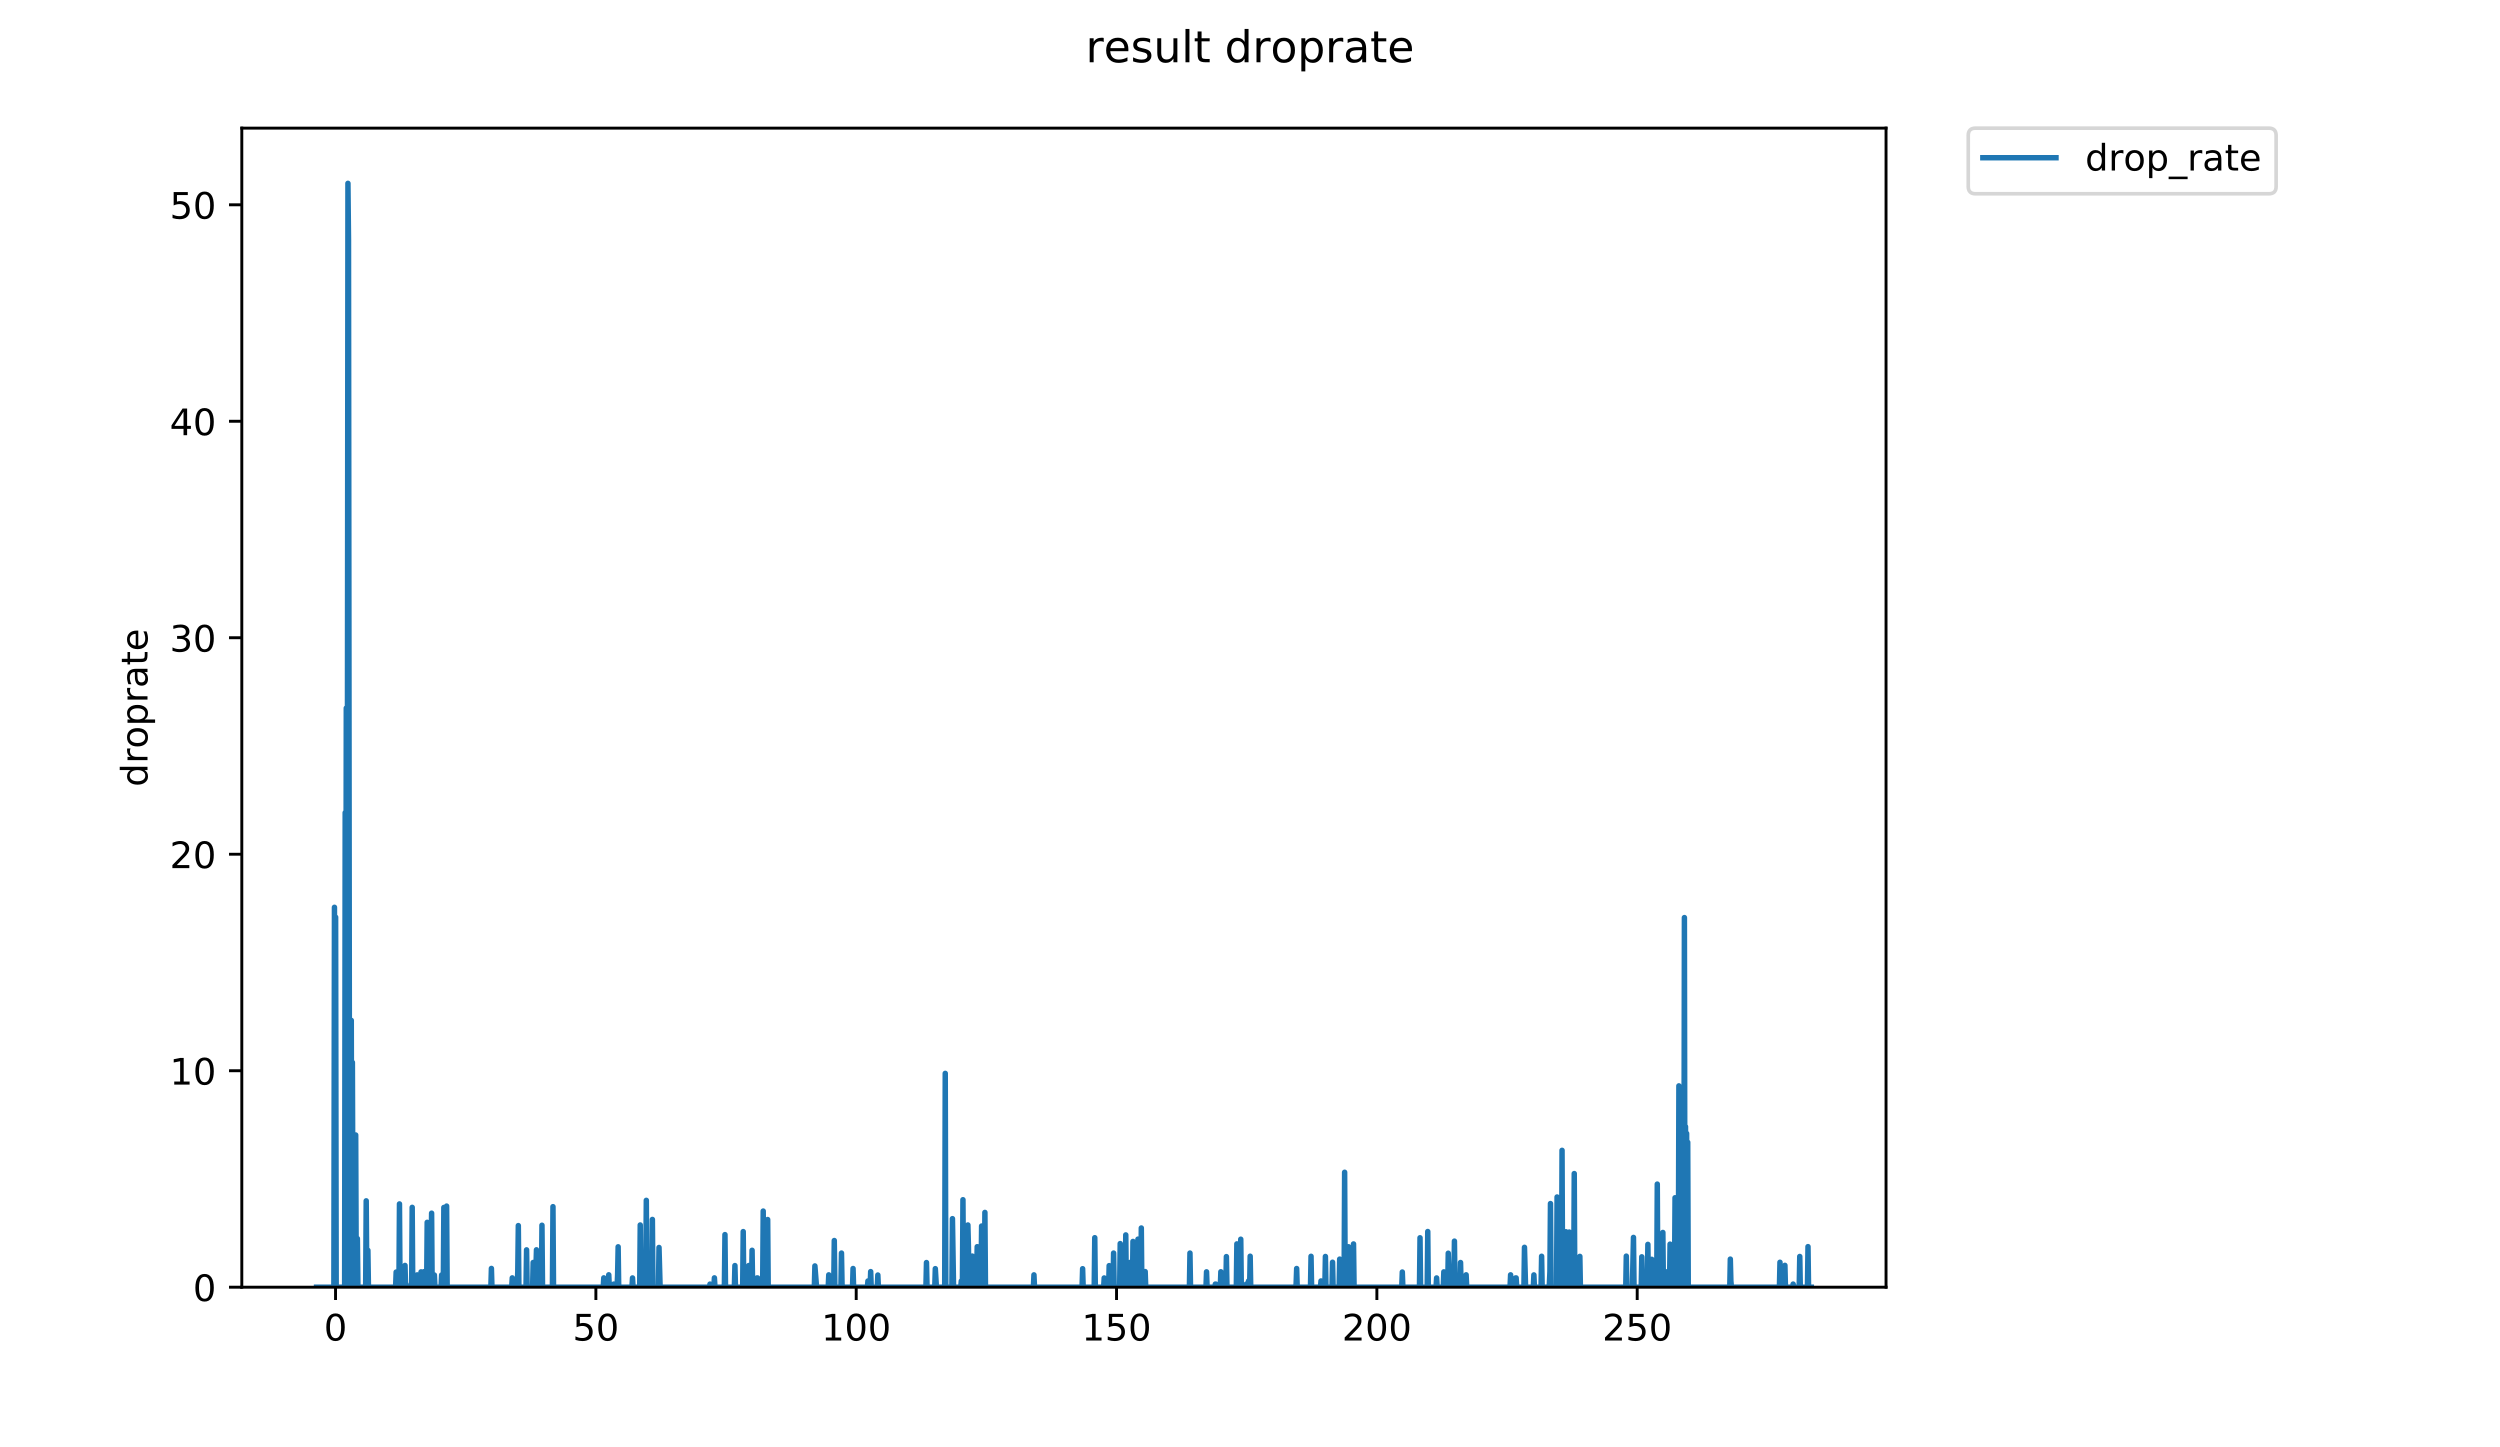 <?xml version="1.0" encoding="utf-8" standalone="no"?>
<!DOCTYPE svg PUBLIC "-//W3C//DTD SVG 1.1//EN"
  "http://www.w3.org/Graphics/SVG/1.1/DTD/svg11.dtd">
<!-- Created with matplotlib (https://matplotlib.org/) -->
<svg height="396pt" version="1.1" viewBox="0 0 684 396" width="684pt" xmlns="http://www.w3.org/2000/svg" xmlns:xlink="http://www.w3.org/1999/xlink">
 <defs>
  <style type="text/css">
*{stroke-linecap:butt;stroke-linejoin:round;}
  </style>
 </defs>
 <g id="figure_1">
  <g id="patch_1">
   <path d="M 0 396 
L 684 396 
L 684 0 
L 0 0 
z
" style="fill:#ffffff;"/>
  </g>
  <g id="axes_1">
   <g id="patch_2">
    <path d="M 66.159 352.174 
L 516.019 352.174 
L 516.019 35.062 
L 66.159 35.062 
z
" style="fill:#ffffff;"/>
   </g>
   <g id="matplotlib.axis_1">
    <g id="xtick_1">
     <g id="line2d_1">
      <defs>
       <path d="M 0 0 
L 0 3.5 
" id="m37055e7bfd" style="stroke:#000000;stroke-width:0.8;"/>
      </defs>
      <g>
       <use style="stroke:#000000;stroke-width:0.8;" x="91.803" xlink:href="#m37055e7bfd" y="352.174"/>
      </g>
     </g>
     <g id="text_1">
      <!-- 0 -->
      <defs>
       <path d="M 31.781 66.406 
Q 24.172 66.406 20.328 58.906 
Q 16.5 51.422 16.5 36.375 
Q 16.5 21.391 20.328 13.891 
Q 24.172 6.391 31.781 6.391 
Q 39.453 6.391 43.281 13.891 
Q 47.125 21.391 47.125 36.375 
Q 47.125 51.422 43.281 58.906 
Q 39.453 66.406 31.781 66.406 
z
M 31.781 74.219 
Q 44.047 74.219 50.516 64.516 
Q 56.984 54.828 56.984 36.375 
Q 56.984 17.969 50.516 8.266 
Q 44.047 -1.422 31.781 -1.422 
Q 19.531 -1.422 13.062 8.266 
Q 6.594 17.969 6.594 36.375 
Q 6.594 54.828 13.062 64.516 
Q 19.531 74.219 31.781 74.219 
z
" id="DejaVuSans-48"/>
      </defs>
      <g transform="translate(88.622 366.773)scale(0.1 -0.1)">
       <use xlink:href="#DejaVuSans-48"/>
      </g>
     </g>
    </g>
    <g id="xtick_2">
     <g id="line2d_2">
      <g>
       <use style="stroke:#000000;stroke-width:0.8;" x="163.031" xlink:href="#m37055e7bfd" y="352.174"/>
      </g>
     </g>
     <g id="text_2">
      <!-- 50 -->
      <defs>
       <path d="M 10.797 72.906 
L 49.516 72.906 
L 49.516 64.594 
L 19.828 64.594 
L 19.828 46.734 
Q 21.969 47.469 24.109 47.828 
Q 26.266 48.188 28.422 48.188 
Q 40.625 48.188 47.75 41.5 
Q 54.891 34.812 54.891 23.391 
Q 54.891 11.625 47.562 5.094 
Q 40.234 -1.422 26.906 -1.422 
Q 22.312 -1.422 17.547 -0.641 
Q 12.797 0.141 7.719 1.703 
L 7.719 11.625 
Q 12.109 9.234 16.797 8.062 
Q 21.484 6.891 26.703 6.891 
Q 35.156 6.891 40.078 11.328 
Q 45.016 15.766 45.016 23.391 
Q 45.016 31 40.078 35.438 
Q 35.156 39.891 26.703 39.891 
Q 22.75 39.891 18.812 39.016 
Q 14.891 38.141 10.797 36.281 
z
" id="DejaVuSans-53"/>
      </defs>
      <g transform="translate(156.668 366.773)scale(0.1 -0.1)">
       <use xlink:href="#DejaVuSans-53"/>
       <use x="63.623" xlink:href="#DejaVuSans-48"/>
      </g>
     </g>
    </g>
    <g id="xtick_3">
     <g id="line2d_3">
      <g>
       <use style="stroke:#000000;stroke-width:0.8;" x="234.258" xlink:href="#m37055e7bfd" y="352.174"/>
      </g>
     </g>
     <g id="text_3">
      <!-- 100 -->
      <defs>
       <path d="M 12.406 8.297 
L 28.516 8.297 
L 28.516 63.922 
L 10.984 60.406 
L 10.984 69.391 
L 28.422 72.906 
L 38.281 72.906 
L 38.281 8.297 
L 54.391 8.297 
L 54.391 0 
L 12.406 0 
z
" id="DejaVuSans-49"/>
      </defs>
      <g transform="translate(224.714 366.773)scale(0.1 -0.1)">
       <use xlink:href="#DejaVuSans-49"/>
       <use x="63.623" xlink:href="#DejaVuSans-48"/>
       <use x="127.246" xlink:href="#DejaVuSans-48"/>
      </g>
     </g>
    </g>
    <g id="xtick_4">
     <g id="line2d_4">
      <g>
       <use style="stroke:#000000;stroke-width:0.8;" x="305.485" xlink:href="#m37055e7bfd" y="352.174"/>
      </g>
     </g>
     <g id="text_4">
      <!-- 150 -->
      <g transform="translate(295.941 366.773)scale(0.1 -0.1)">
       <use xlink:href="#DejaVuSans-49"/>
       <use x="63.623" xlink:href="#DejaVuSans-53"/>
       <use x="127.246" xlink:href="#DejaVuSans-48"/>
      </g>
     </g>
    </g>
    <g id="xtick_5">
     <g id="line2d_5">
      <g>
       <use style="stroke:#000000;stroke-width:0.8;" x="376.712" xlink:href="#m37055e7bfd" y="352.174"/>
      </g>
     </g>
     <g id="text_5">
      <!-- 200 -->
      <defs>
       <path d="M 19.188 8.297 
L 53.609 8.297 
L 53.609 0 
L 7.328 0 
L 7.328 8.297 
Q 12.938 14.109 22.625 23.891 
Q 32.328 33.688 34.812 36.531 
Q 39.547 41.844 41.422 45.531 
Q 43.312 49.219 43.312 52.781 
Q 43.312 58.594 39.234 62.25 
Q 35.156 65.922 28.609 65.922 
Q 23.969 65.922 18.812 64.312 
Q 13.672 62.703 7.812 59.422 
L 7.812 69.391 
Q 13.766 71.781 18.938 73 
Q 24.125 74.219 28.422 74.219 
Q 39.75 74.219 46.484 68.547 
Q 53.219 62.891 53.219 53.422 
Q 53.219 48.922 51.531 44.891 
Q 49.859 40.875 45.406 35.406 
Q 44.188 33.984 37.641 27.219 
Q 31.109 20.453 19.188 8.297 
z
" id="DejaVuSans-50"/>
      </defs>
      <g transform="translate(367.168 366.773)scale(0.1 -0.1)">
       <use xlink:href="#DejaVuSans-50"/>
       <use x="63.623" xlink:href="#DejaVuSans-48"/>
       <use x="127.246" xlink:href="#DejaVuSans-48"/>
      </g>
     </g>
    </g>
    <g id="xtick_6">
     <g id="line2d_6">
      <g>
       <use style="stroke:#000000;stroke-width:0.8;" x="447.939" xlink:href="#m37055e7bfd" y="352.174"/>
      </g>
     </g>
     <g id="text_6">
      <!-- 250 -->
      <g transform="translate(438.396 366.773)scale(0.1 -0.1)">
       <use xlink:href="#DejaVuSans-50"/>
       <use x="63.623" xlink:href="#DejaVuSans-53"/>
       <use x="127.246" xlink:href="#DejaVuSans-48"/>
      </g>
     </g>
    </g>
   </g>
   <g id="matplotlib.axis_2">
    <g id="ytick_1">
     <g id="line2d_7">
      <defs>
       <path d="M 0 0 
L -3.5 0 
" id="m6c95c442a2" style="stroke:#000000;stroke-width:0.8;"/>
      </defs>
      <g>
       <use style="stroke:#000000;stroke-width:0.8;" x="66.159" xlink:href="#m6c95c442a2" y="352.174"/>
      </g>
     </g>
     <g id="text_7">
      <!-- 0 -->
      <g transform="translate(52.796 355.973)scale(0.1 -0.1)">
       <use xlink:href="#DejaVuSans-48"/>
      </g>
     </g>
    </g>
    <g id="ytick_2">
     <g id="line2d_8">
      <g>
       <use style="stroke:#000000;stroke-width:0.8;" x="66.159" xlink:href="#m6c95c442a2" y="292.946"/>
      </g>
     </g>
     <g id="text_8">
      <!-- 10 -->
      <g transform="translate(46.434 296.746)scale(0.1 -0.1)">
       <use xlink:href="#DejaVuSans-49"/>
       <use x="63.623" xlink:href="#DejaVuSans-48"/>
      </g>
     </g>
    </g>
    <g id="ytick_3">
     <g id="line2d_9">
      <g>
       <use style="stroke:#000000;stroke-width:0.8;" x="66.159" xlink:href="#m6c95c442a2" y="233.719"/>
      </g>
     </g>
     <g id="text_9">
      <!-- 20 -->
      <g transform="translate(46.434 237.518)scale(0.1 -0.1)">
       <use xlink:href="#DejaVuSans-50"/>
       <use x="63.623" xlink:href="#DejaVuSans-48"/>
      </g>
     </g>
    </g>
    <g id="ytick_4">
     <g id="line2d_10">
      <g>
       <use style="stroke:#000000;stroke-width:0.8;" x="66.159" xlink:href="#m6c95c442a2" y="174.491"/>
      </g>
     </g>
     <g id="text_10">
      <!-- 30 -->
      <defs>
       <path d="M 40.578 39.312 
Q 47.656 37.797 51.625 33 
Q 55.609 28.219 55.609 21.188 
Q 55.609 10.406 48.188 4.484 
Q 40.766 -1.422 27.094 -1.422 
Q 22.516 -1.422 17.656 -0.516 
Q 12.797 0.391 7.625 2.203 
L 7.625 11.719 
Q 11.719 9.328 16.594 8.109 
Q 21.484 6.891 26.812 6.891 
Q 36.078 6.891 40.938 10.547 
Q 45.797 14.203 45.797 21.188 
Q 45.797 27.641 41.281 31.266 
Q 36.766 34.906 28.719 34.906 
L 20.219 34.906 
L 20.219 43.016 
L 29.109 43.016 
Q 36.375 43.016 40.234 45.922 
Q 44.094 48.828 44.094 54.297 
Q 44.094 59.906 40.109 62.906 
Q 36.141 65.922 28.719 65.922 
Q 24.656 65.922 20.016 65.031 
Q 15.375 64.156 9.812 62.312 
L 9.812 71.094 
Q 15.438 72.656 20.344 73.438 
Q 25.25 74.219 29.594 74.219 
Q 40.828 74.219 47.359 69.109 
Q 53.906 64.016 53.906 55.328 
Q 53.906 49.266 50.438 45.094 
Q 46.969 40.922 40.578 39.312 
z
" id="DejaVuSans-51"/>
      </defs>
      <g transform="translate(46.434 178.29)scale(0.1 -0.1)">
       <use xlink:href="#DejaVuSans-51"/>
       <use x="63.623" xlink:href="#DejaVuSans-48"/>
      </g>
     </g>
    </g>
    <g id="ytick_5">
     <g id="line2d_11">
      <g>
       <use style="stroke:#000000;stroke-width:0.8;" x="66.159" xlink:href="#m6c95c442a2" y="115.263"/>
      </g>
     </g>
     <g id="text_11">
      <!-- 40 -->
      <defs>
       <path d="M 37.797 64.312 
L 12.891 25.391 
L 37.797 25.391 
z
M 35.203 72.906 
L 47.609 72.906 
L 47.609 25.391 
L 58.016 25.391 
L 58.016 17.188 
L 47.609 17.188 
L 47.609 0 
L 37.797 0 
L 37.797 17.188 
L 4.891 17.188 
L 4.891 26.703 
z
" id="DejaVuSans-52"/>
      </defs>
      <g transform="translate(46.434 119.062)scale(0.1 -0.1)">
       <use xlink:href="#DejaVuSans-52"/>
       <use x="63.623" xlink:href="#DejaVuSans-48"/>
      </g>
     </g>
    </g>
    <g id="ytick_6">
     <g id="line2d_12">
      <g>
       <use style="stroke:#000000;stroke-width:0.8;" x="66.159" xlink:href="#m6c95c442a2" y="56.035"/>
      </g>
     </g>
     <g id="text_12">
      <!-- 50 -->
      <g transform="translate(46.434 59.835)scale(0.1 -0.1)">
       <use xlink:href="#DejaVuSans-53"/>
       <use x="63.623" xlink:href="#DejaVuSans-48"/>
      </g>
     </g>
    </g>
    <g id="text_13">
     <!-- droprate -->
     <defs>
      <path d="M 45.406 46.391 
L 45.406 75.984 
L 54.391 75.984 
L 54.391 0 
L 45.406 0 
L 45.406 8.203 
Q 42.578 3.328 38.25 0.953 
Q 33.938 -1.422 27.875 -1.422 
Q 17.969 -1.422 11.734 6.484 
Q 5.516 14.406 5.516 27.297 
Q 5.516 40.188 11.734 48.094 
Q 17.969 56 27.875 56 
Q 33.938 56 38.25 53.625 
Q 42.578 51.266 45.406 46.391 
z
M 14.797 27.297 
Q 14.797 17.391 18.875 11.75 
Q 22.953 6.109 30.078 6.109 
Q 37.203 6.109 41.297 11.75 
Q 45.406 17.391 45.406 27.297 
Q 45.406 37.203 41.297 42.844 
Q 37.203 48.484 30.078 48.484 
Q 22.953 48.484 18.875 42.844 
Q 14.797 37.203 14.797 27.297 
z
" id="DejaVuSans-100"/>
      <path d="M 41.109 46.297 
Q 39.594 47.172 37.812 47.578 
Q 36.031 48 33.891 48 
Q 26.266 48 22.188 43.047 
Q 18.109 38.094 18.109 28.812 
L 18.109 0 
L 9.078 0 
L 9.078 54.688 
L 18.109 54.688 
L 18.109 46.188 
Q 20.953 51.172 25.484 53.578 
Q 30.031 56 36.531 56 
Q 37.453 56 38.578 55.875 
Q 39.703 55.766 41.062 55.516 
z
" id="DejaVuSans-114"/>
      <path d="M 30.609 48.391 
Q 23.391 48.391 19.188 42.75 
Q 14.984 37.109 14.984 27.297 
Q 14.984 17.484 19.156 11.844 
Q 23.344 6.203 30.609 6.203 
Q 37.797 6.203 41.984 11.859 
Q 46.188 17.531 46.188 27.297 
Q 46.188 37.016 41.984 42.703 
Q 37.797 48.391 30.609 48.391 
z
M 30.609 56 
Q 42.328 56 49.016 48.375 
Q 55.719 40.766 55.719 27.297 
Q 55.719 13.875 49.016 6.219 
Q 42.328 -1.422 30.609 -1.422 
Q 18.844 -1.422 12.172 6.219 
Q 5.516 13.875 5.516 27.297 
Q 5.516 40.766 12.172 48.375 
Q 18.844 56 30.609 56 
z
" id="DejaVuSans-111"/>
      <path d="M 18.109 8.203 
L 18.109 -20.797 
L 9.078 -20.797 
L 9.078 54.688 
L 18.109 54.688 
L 18.109 46.391 
Q 20.953 51.266 25.266 53.625 
Q 29.594 56 35.594 56 
Q 45.562 56 51.781 48.094 
Q 58.016 40.188 58.016 27.297 
Q 58.016 14.406 51.781 6.484 
Q 45.562 -1.422 35.594 -1.422 
Q 29.594 -1.422 25.266 0.953 
Q 20.953 3.328 18.109 8.203 
z
M 48.688 27.297 
Q 48.688 37.203 44.609 42.844 
Q 40.531 48.484 33.406 48.484 
Q 26.266 48.484 22.188 42.844 
Q 18.109 37.203 18.109 27.297 
Q 18.109 17.391 22.188 11.75 
Q 26.266 6.109 33.406 6.109 
Q 40.531 6.109 44.609 11.75 
Q 48.688 17.391 48.688 27.297 
z
" id="DejaVuSans-112"/>
      <path d="M 34.281 27.484 
Q 23.391 27.484 19.188 25 
Q 14.984 22.516 14.984 16.5 
Q 14.984 11.719 18.141 8.906 
Q 21.297 6.109 26.703 6.109 
Q 34.188 6.109 38.703 11.406 
Q 43.219 16.703 43.219 25.484 
L 43.219 27.484 
z
M 52.203 31.203 
L 52.203 0 
L 43.219 0 
L 43.219 8.297 
Q 40.141 3.328 35.547 0.953 
Q 30.953 -1.422 24.312 -1.422 
Q 15.922 -1.422 10.953 3.297 
Q 6 8.016 6 15.922 
Q 6 25.141 12.172 29.828 
Q 18.359 34.516 30.609 34.516 
L 43.219 34.516 
L 43.219 35.406 
Q 43.219 41.609 39.141 45 
Q 35.062 48.391 27.688 48.391 
Q 23 48.391 18.547 47.266 
Q 14.109 46.141 10.016 43.891 
L 10.016 52.203 
Q 14.938 54.109 19.578 55.047 
Q 24.219 56 28.609 56 
Q 40.484 56 46.344 49.844 
Q 52.203 43.703 52.203 31.203 
z
" id="DejaVuSans-97"/>
      <path d="M 18.312 70.219 
L 18.312 54.688 
L 36.812 54.688 
L 36.812 47.703 
L 18.312 47.703 
L 18.312 18.016 
Q 18.312 11.328 20.141 9.422 
Q 21.969 7.516 27.594 7.516 
L 36.812 7.516 
L 36.812 0 
L 27.594 0 
Q 17.188 0 13.234 3.875 
Q 9.281 7.766 9.281 18.016 
L 9.281 47.703 
L 2.688 47.703 
L 2.688 54.688 
L 9.281 54.688 
L 9.281 70.219 
z
" id="DejaVuSans-116"/>
      <path d="M 56.203 29.594 
L 56.203 25.203 
L 14.891 25.203 
Q 15.484 15.922 20.484 11.062 
Q 25.484 6.203 34.422 6.203 
Q 39.594 6.203 44.453 7.469 
Q 49.312 8.734 54.109 11.281 
L 54.109 2.781 
Q 49.266 0.734 44.188 -0.344 
Q 39.109 -1.422 33.891 -1.422 
Q 20.797 -1.422 13.156 6.188 
Q 5.516 13.812 5.516 26.812 
Q 5.516 40.234 12.766 48.109 
Q 20.016 56 32.328 56 
Q 43.359 56 49.781 48.891 
Q 56.203 41.797 56.203 29.594 
z
M 47.219 32.234 
Q 47.125 39.594 43.094 43.984 
Q 39.062 48.391 32.422 48.391 
Q 24.906 48.391 20.391 44.141 
Q 15.875 39.891 15.188 32.172 
z
" id="DejaVuSans-101"/>
     </defs>
     <g transform="translate(40.354 215.236)rotate(-90)scale(0.1 -0.1)">
      <use xlink:href="#DejaVuSans-100"/>
      <use x="63.477" xlink:href="#DejaVuSans-114"/>
      <use x="104.559" xlink:href="#DejaVuSans-111"/>
      <use x="165.74" xlink:href="#DejaVuSans-112"/>
      <use x="229.217" xlink:href="#DejaVuSans-114"/>
      <use x="270.33" xlink:href="#DejaVuSans-97"/>
      <use x="331.609" xlink:href="#DejaVuSans-116"/>
      <use x="370.818" xlink:href="#DejaVuSans-101"/>
     </g>
    </g>
   </g>
   <g id="line2d_13">
    <path clip-path="url(#p96003b25cc)" d="M 86.607 352.174 
L 91.348 352.174 
L 91.506 248.237 
L 91.664 352.174 
L 91.825 250.937 
L 91.978 352.174 
L 94.292 352.174 
L 94.442 222.348 
L 94.592 312.973 
L 94.743 193.725 
L 94.895 238.598 
L 95.045 221.312 
L 95.197 50.163 
L 95.351 65.588 
L 95.655 352.174 
L 95.805 280.795 
L 95.956 352.174 
L 96.11 279.176 
L 96.261 347.962 
L 96.413 290.672 
L 96.565 335.348 
L 96.715 312.236 
L 96.866 352.174 
L 97.017 330.144 
L 97.167 352.174 
L 97.317 310.536 
L 97.468 349.636 
L 97.62 352.174 
L 97.774 338.865 
L 97.924 352.174 
L 100.044 352.174 
L 100.195 328.551 
L 100.349 348.837 
L 100.503 352.174 
L 100.654 342.079 
L 100.805 352.174 
L 108.233 352.174 
L 108.388 348.038 
L 108.54 352.174 
L 109.144 352.174 
L 109.296 329.394 
L 109.45 352.174 
L 110.659 352.174 
L 110.81 346.226 
L 110.961 352.174 
L 112.324 352.174 
L 112.474 351.327 
L 112.625 352.174 
L 112.777 330.331 
L 112.928 352.174 
L 113.833 352.174 
L 113.987 351.343 
L 114.138 348.809 
L 114.291 352.174 
L 115.05 352.174 
L 115.202 347.986 
L 115.354 352.174 
L 115.811 352.174 
L 115.962 347.944 
L 116.419 352.174 
L 116.727 352.174 
L 116.878 334.431 
L 117.029 352.174 
L 117.786 352.174 
L 118.087 331.925 
L 118.24 352.174 
L 118.691 352.174 
L 118.845 348.847 
L 119 352.174 
L 120.678 352.174 
L 120.831 348.833 
L 120.982 352.174 
L 121.285 352.174 
L 121.437 330.362 
L 121.587 352.174 
L 122.041 352.174 
L 122.191 329.985 
L 122.343 352.174 
L 134.299 352.174 
L 134.449 347.046 
L 134.599 352.174 
L 140.005 352.174 
L 140.156 349.629 
L 140.306 350.47 
L 140.456 352.174 
L 141.511 352.174 
L 141.66 347.913 
L 141.812 335.324 
L 141.963 352.174 
L 143.919 352.174 
L 144.069 341.962 
L 144.219 352.174 
L 145.724 352.174 
L 145.876 345.415 
L 146.176 352.174 
L 146.477 352.174 
L 146.777 341.948 
L 146.927 352.174 
L 148.13 352.174 
L 148.281 335.228 
L 148.432 352.174 
L 151.14 352.174 
L 151.291 330.144 
L 151.441 352.174 
L 165.049 352.174 
L 165.199 349.621 
L 165.35 352.174 
L 166.405 352.174 
L 166.556 348.785 
L 166.707 352.174 
L 167.764 352.174 
L 167.914 351.327 
L 168.066 352.174 
L 168.823 352.174 
L 168.976 348.833 
L 169.125 341.127 
L 169.276 352.174 
L 172.904 352.174 
L 173.056 349.647 
L 173.207 352.174 
L 175.019 352.174 
L 175.169 335.155 
L 175.32 352.174 
L 176.53 352.174 
L 176.68 348.77 
L 176.831 328.415 
L 176.983 352.174 
L 178.341 352.174 
L 178.492 333.639 
L 178.642 352.174 
L 180.153 352.174 
L 180.307 341.314 
L 180.608 352.174 
L 194.1 352.174 
L 194.252 351.329 
L 194.405 352.174 
L 195.311 352.174 
L 195.462 349.625 
L 195.612 352.174 
L 198.045 352.174 
L 198.196 351.327 
L 198.347 337.79 
L 198.497 352.174 
L 200.922 352.174 
L 201.073 346.26 
L 201.226 352.174 
L 203.193 352.174 
L 203.344 336.966 
L 203.496 352.174 
L 204.71 352.174 
L 204.86 346.251 
L 205.011 352.174 
L 205.163 352.174 
L 205.314 349.647 
L 205.467 352.174 
L 205.618 352.174 
L 205.77 342.079 
L 205.921 352.174 
L 206.978 352.174 
L 207.129 349.643 
L 207.281 349.647 
L 207.431 352.174 
L 207.884 352.174 
L 208.195 350.536 
L 208.351 352.174 
L 208.659 352.174 
L 208.813 331.349 
L 208.97 348.915 
L 209.129 352.174 
L 209.883 352.174 
L 210.035 333.666 
L 210.185 352.174 
L 222.8 352.174 
L 222.954 346.359 
L 223.411 352.174 
L 226.599 352.174 
L 226.75 348.799 
L 226.902 352.174 
L 228.11 352.174 
L 228.26 339.41 
L 228.413 352.174 
L 230.079 352.174 
L 230.229 342.84 
L 230.381 351.33 
L 230.532 352.174 
L 233.248 352.174 
L 233.398 347.068 
L 233.549 352.174 
L 237.317 352.174 
L 237.468 350.482 
L 237.618 352.174 
L 238.067 352.174 
L 238.217 347.913 
L 238.367 352.174 
L 240.024 352.174 
L 240.178 348.847 
L 240.33 352.174 
L 253.332 352.174 
L 253.483 345.434 
L 253.637 352.174 
L 255.751 352.174 
L 255.902 347.105 
L 256.204 352.174 
L 258.467 352.174 
L 258.619 293.678 
L 258.77 352.174 
L 260.439 352.174 
L 260.589 333.426 
L 260.891 352.174 
L 262.86 352.174 
L 263.011 350.489 
L 263.162 352.174 
L 263.312 352.174 
L 263.462 328.244 
L 263.611 351.321 
L 263.761 352.174 
L 264.663 352.174 
L 264.813 335.155 
L 264.963 341.127 
L 265.114 352.174 
L 265.866 352.174 
L 266.015 343.664 
L 266.165 352.174 
L 266.913 352.174 
L 267.065 351.328 
L 267.215 347.925 
L 267.365 341.096 
L 267.514 352.174 
L 267.813 352.174 
L 267.964 341.112 
L 268.114 352.174 
L 268.264 352.174 
L 268.415 349.636 
L 268.567 335.443 
L 268.718 352.174 
L 269.318 352.174 
L 269.468 331.721 
L 269.622 352.174 
L 282.737 352.174 
L 282.888 348.804 
L 283.04 352.174 
L 296.053 352.174 
L 296.205 347.119 
L 296.356 352.174 
L 299.376 352.174 
L 299.527 338.636 
L 299.679 352.174 
L 301.956 352.174 
L 302.108 349.65 
L 302.26 352.174 
L 303.318 352.174 
L 303.469 346.277 
L 303.62 352.174 
L 304.528 352.174 
L 304.679 342.84 
L 304.83 352.174 
L 306.339 352.174 
L 306.489 340.243 
L 306.642 352.174 
L 307.1 352.174 
L 307.25 346.243 
L 307.404 352.174 
L 307.857 352.174 
L 308.009 337.872 
L 308.16 352.174 
L 309.072 352.174 
L 309.223 345.396 
L 309.373 352.174 
L 309.829 352.174 
L 309.982 339.661 
L 310.134 352.174 
L 310.585 352.174 
L 310.737 350.489 
L 310.89 352.174 
L 311.042 352.174 
L 311.349 339.031 
L 311.502 352.174 
L 312.112 352.174 
L 312.262 335.982 
L 312.414 352.174 
L 313.173 352.174 
L 313.322 347.907 
L 313.471 352.174 
L 325.421 352.174 
L 325.571 342.84 
L 325.726 352.174 
L 329.955 352.174 
L 330.107 347.974 
L 330.259 352.174 
L 332.366 352.174 
L 332.517 351.326 
L 332.669 351.335 
L 332.819 352.174 
L 333.873 352.174 
L 334.025 347.956 
L 334.179 352.174 
L 335.386 352.174 
L 335.539 343.809 
L 335.694 352.174 
L 338.255 352.174 
L 338.406 340.329 
L 338.557 352.174 
L 339.315 352.174 
L 339.471 339.049 
L 339.623 352.174 
L 340.836 352.174 
L 340.987 351.328 
L 341.141 352.174 
L 341.445 352.174 
L 341.596 350.482 
L 341.747 352.174 
L 341.897 352.174 
L 342.048 343.701 
L 342.199 352.174 
L 354.465 352.174 
L 354.615 351.324 
L 354.765 347.068 
L 354.916 352.174 
L 358.549 352.174 
L 358.7 343.725 
L 358.852 352.174 
L 361.277 352.174 
L 361.426 350.472 
L 361.576 352.174 
L 362.479 352.174 
L 362.631 343.773 
L 362.781 352.174 
L 364.437 352.174 
L 364.586 345.347 
L 364.736 352.174 
L 366.389 352.174 
L 366.539 344.493 
L 366.689 352.174 
L 367.741 352.174 
L 367.891 320.733 
L 368.044 352.174 
L 368.801 352.174 
L 368.951 341.112 
L 369.102 352.174 
L 369.254 352.174 
L 369.411 348.112 
L 369.562 352.174 
L 370.172 352.174 
L 370.323 340.346 
L 370.475 352.174 
L 383.516 352.174 
L 383.671 348.027 
L 383.822 352.174 
L 388.367 352.174 
L 388.518 338.656 
L 388.668 352.174 
L 390.483 352.174 
L 390.635 336.944 
L 390.786 352.174 
L 392.904 352.174 
L 393.056 349.647 
L 393.207 352.174 
L 394.88 352.174 
L 395.032 347.98 
L 395.184 348.795 
L 395.335 352.174 
L 396.091 352.174 
L 396.243 342.88 
L 396.552 352.174 
L 397.624 352.174 
L 397.781 350.536 
L 397.933 339.573 
L 398.086 352.174 
L 399.456 352.174 
L 399.607 345.425 
L 399.76 352.174 
L 400.983 352.174 
L 401.133 348.79 
L 401.289 352.174 
L 413.146 352.174 
L 413.297 348.795 
L 413.449 352.174 
L 414.513 352.174 
L 414.664 349.643 
L 414.816 349.636 
L 414.969 352.174 
L 416.945 352.174 
L 417.097 341.268 
L 417.4 352.174 
L 419.518 352.174 
L 419.67 348.814 
L 419.821 352.174 
L 421.633 352.174 
L 421.784 343.713 
L 421.934 352.174 
L 423.755 352.174 
L 423.905 351.322 
L 424.056 347.944 
L 424.207 329.297 
L 424.358 352.174 
L 425.869 352.174 
L 426.019 327.496 
L 426.169 352.174 
L 427.226 352.174 
L 427.376 314.731 
L 427.527 352.174 
L 428.286 352.174 
L 428.438 337.009 
L 428.592 352.174 
L 429.198 352.174 
L 429.35 337.095 
L 429.502 352.174 
L 430.108 352.174 
L 430.258 351.323 
L 430.41 352.174 
L 430.563 352.174 
L 430.715 321.09 
L 430.869 352.174 
L 431.79 352.174 
L 431.94 348.78 
L 432.093 350.501 
L 432.245 343.749 
L 432.396 352.174 
L 444.805 352.174 
L 444.955 343.677 
L 445.106 352.174 
L 446.615 352.174 
L 446.918 338.559 
L 447.069 352.174 
L 449.037 352.174 
L 449.19 343.867 
L 449.342 352.174 
L 450.556 352.174 
L 450.707 350.482 
L 450.86 340.462 
L 451.014 352.174 
L 451.768 352.174 
L 451.919 344.548 
L 452.07 352.174 
L 452.524 352.174 
L 452.674 346.217 
L 452.825 347.956 
L 452.976 352.174 
L 453.277 352.174 
L 453.432 323.97 
L 453.584 352.174 
L 454.5 352.174 
L 454.652 350.494 
L 454.803 352.174 
L 454.957 337.201 
L 455.109 352.174 
L 455.714 352.174 
L 455.866 347.974 
L 456.017 352.174 
L 456.777 352.174 
L 456.929 340.396 
L 457.082 352.174 
L 457.989 352.174 
L 458.14 350.487 
L 458.291 327.707 
L 458.442 352.174 
L 459.044 352.174 
L 459.195 347.95 
L 459.345 297.098 
L 459.496 352.174 
L 459.948 352.174 
L 460.099 334.38 
L 460.25 352.174 
L 460.701 352.174 
L 460.852 251.054 
L 461.002 352.174 
L 461.153 308.239 
L 461.304 352.174 
L 461.456 310.109 
L 461.608 352.174 
L 461.759 312.52 
L 461.91 352.174 
L 473.265 352.174 
L 473.415 344.493 
L 473.565 350.475 
L 473.719 352.174 
L 486.849 352.174 
L 486.999 345.357 
L 487.149 352.174 
L 488.05 352.174 
L 488.199 351.322 
L 488.349 346.2 
L 488.499 352.174 
L 490.452 352.174 
L 490.602 351.326 
L 490.756 352.174 
L 492.262 352.174 
L 492.414 343.773 
L 492.566 352.174 
L 494.519 352.174 
L 494.669 341.08 
L 494.819 352.174 
L 495.571 352.174 
L 495.571 352.174 
" style="fill:none;stroke:#1f77b4;stroke-linecap:square;stroke-width:1.5;"/>
   </g>
   <g id="patch_3">
    <path d="M 66.159 352.174 
L 66.159 35.062 
" style="fill:none;stroke:#000000;stroke-linecap:square;stroke-linejoin:miter;stroke-width:0.8;"/>
   </g>
   <g id="patch_4">
    <path d="M 516.019 352.174 
L 516.019 35.062 
" style="fill:none;stroke:#000000;stroke-linecap:square;stroke-linejoin:miter;stroke-width:0.8;"/>
   </g>
   <g id="patch_5">
    <path d="M 66.159 352.174 
L 516.019 352.174 
" style="fill:none;stroke:#000000;stroke-linecap:square;stroke-linejoin:miter;stroke-width:0.8;"/>
   </g>
   <g id="patch_6">
    <path d="M 66.159 35.062 
L 516.019 35.062 
" style="fill:none;stroke:#000000;stroke-linecap:square;stroke-linejoin:miter;stroke-width:0.8;"/>
   </g>
   <g id="legend_1">
    <g id="patch_7">
     <path d="M 540.512 53.019 
L 620.748 53.019 
Q 622.748 53.019 622.748 51.019 
L 622.748 37.062 
Q 622.748 35.062 620.748 35.062 
L 540.512 35.062 
Q 538.512 35.062 538.512 37.062 
L 538.512 51.019 
Q 538.512 53.019 540.512 53.019 
z
" style="fill:#ffffff;opacity:0.8;stroke:#cccccc;stroke-linejoin:miter;"/>
    </g>
    <g id="line2d_14">
     <path d="M 542.512 43.161 
L 562.512 43.161 
" style="fill:none;stroke:#1f77b4;stroke-linecap:square;stroke-width:1.5;"/>
    </g>
    <g id="line2d_15"/>
    <g id="text_14">
     <!-- drop_rate -->
     <defs>
      <path d="M 50.984 -16.609 
L 50.984 -23.578 
L -0.984 -23.578 
L -0.984 -16.609 
z
" id="DejaVuSans-95"/>
     </defs>
     <g transform="translate(570.512 46.661)scale(0.1 -0.1)">
      <use xlink:href="#DejaVuSans-100"/>
      <use x="63.477" xlink:href="#DejaVuSans-114"/>
      <use x="104.559" xlink:href="#DejaVuSans-111"/>
      <use x="165.74" xlink:href="#DejaVuSans-112"/>
      <use x="229.217" xlink:href="#DejaVuSans-95"/>
      <use x="279.217" xlink:href="#DejaVuSans-114"/>
      <use x="320.33" xlink:href="#DejaVuSans-97"/>
      <use x="381.609" xlink:href="#DejaVuSans-116"/>
      <use x="420.818" xlink:href="#DejaVuSans-101"/>
     </g>
    </g>
   </g>
  </g>
  <g id="text_15">
   <!-- result droprate -->
   <defs>
    <path d="M 44.281 53.078 
L 44.281 44.578 
Q 40.484 46.531 36.375 47.5 
Q 32.281 48.484 27.875 48.484 
Q 21.188 48.484 17.844 46.438 
Q 14.5 44.391 14.5 40.281 
Q 14.5 37.156 16.891 35.375 
Q 19.281 33.594 26.516 31.984 
L 29.594 31.297 
Q 39.156 29.25 43.188 25.516 
Q 47.219 21.781 47.219 15.094 
Q 47.219 7.469 41.188 3.016 
Q 35.156 -1.422 24.609 -1.422 
Q 20.219 -1.422 15.453 -0.562 
Q 10.688 0.297 5.422 2 
L 5.422 11.281 
Q 10.406 8.688 15.234 7.391 
Q 20.062 6.109 24.812 6.109 
Q 31.156 6.109 34.562 8.281 
Q 37.984 10.453 37.984 14.406 
Q 37.984 18.062 35.516 20.016 
Q 33.062 21.969 24.703 23.781 
L 21.578 24.516 
Q 13.234 26.266 9.516 29.906 
Q 5.812 33.547 5.812 39.891 
Q 5.812 47.609 11.281 51.797 
Q 16.75 56 26.812 56 
Q 31.781 56 36.172 55.266 
Q 40.578 54.547 44.281 53.078 
z
" id="DejaVuSans-115"/>
    <path d="M 8.5 21.578 
L 8.5 54.688 
L 17.484 54.688 
L 17.484 21.922 
Q 17.484 14.156 20.5 10.266 
Q 23.531 6.391 29.594 6.391 
Q 36.859 6.391 41.078 11.031 
Q 45.312 15.672 45.312 23.688 
L 45.312 54.688 
L 54.297 54.688 
L 54.297 0 
L 45.312 0 
L 45.312 8.406 
Q 42.047 3.422 37.719 1 
Q 33.406 -1.422 27.688 -1.422 
Q 18.266 -1.422 13.375 4.438 
Q 8.5 10.297 8.5 21.578 
z
M 31.109 56 
z
" id="DejaVuSans-117"/>
    <path d="M 9.422 75.984 
L 18.406 75.984 
L 18.406 0 
L 9.422 0 
z
" id="DejaVuSans-108"/>
    <path id="DejaVuSans-32"/>
   </defs>
   <g transform="translate(297.048 17.038)scale(0.12 -0.12)">
    <use xlink:href="#DejaVuSans-114"/>
    <use x="41.082" xlink:href="#DejaVuSans-101"/>
    <use x="102.605" xlink:href="#DejaVuSans-115"/>
    <use x="154.705" xlink:href="#DejaVuSans-117"/>
    <use x="218.084" xlink:href="#DejaVuSans-108"/>
    <use x="245.867" xlink:href="#DejaVuSans-116"/>
    <use x="285.076" xlink:href="#DejaVuSans-32"/>
    <use x="316.863" xlink:href="#DejaVuSans-100"/>
    <use x="380.34" xlink:href="#DejaVuSans-114"/>
    <use x="421.422" xlink:href="#DejaVuSans-111"/>
    <use x="482.604" xlink:href="#DejaVuSans-112"/>
    <use x="546.08" xlink:href="#DejaVuSans-114"/>
    <use x="587.193" xlink:href="#DejaVuSans-97"/>
    <use x="648.473" xlink:href="#DejaVuSans-116"/>
    <use x="687.682" xlink:href="#DejaVuSans-101"/>
   </g>
  </g>
 </g>
 <defs>
  <clipPath id="p96003b25cc">
   <rect height="317.112" width="449.861" x="66.159" y="35.062"/>
  </clipPath>
 </defs>
</svg>
